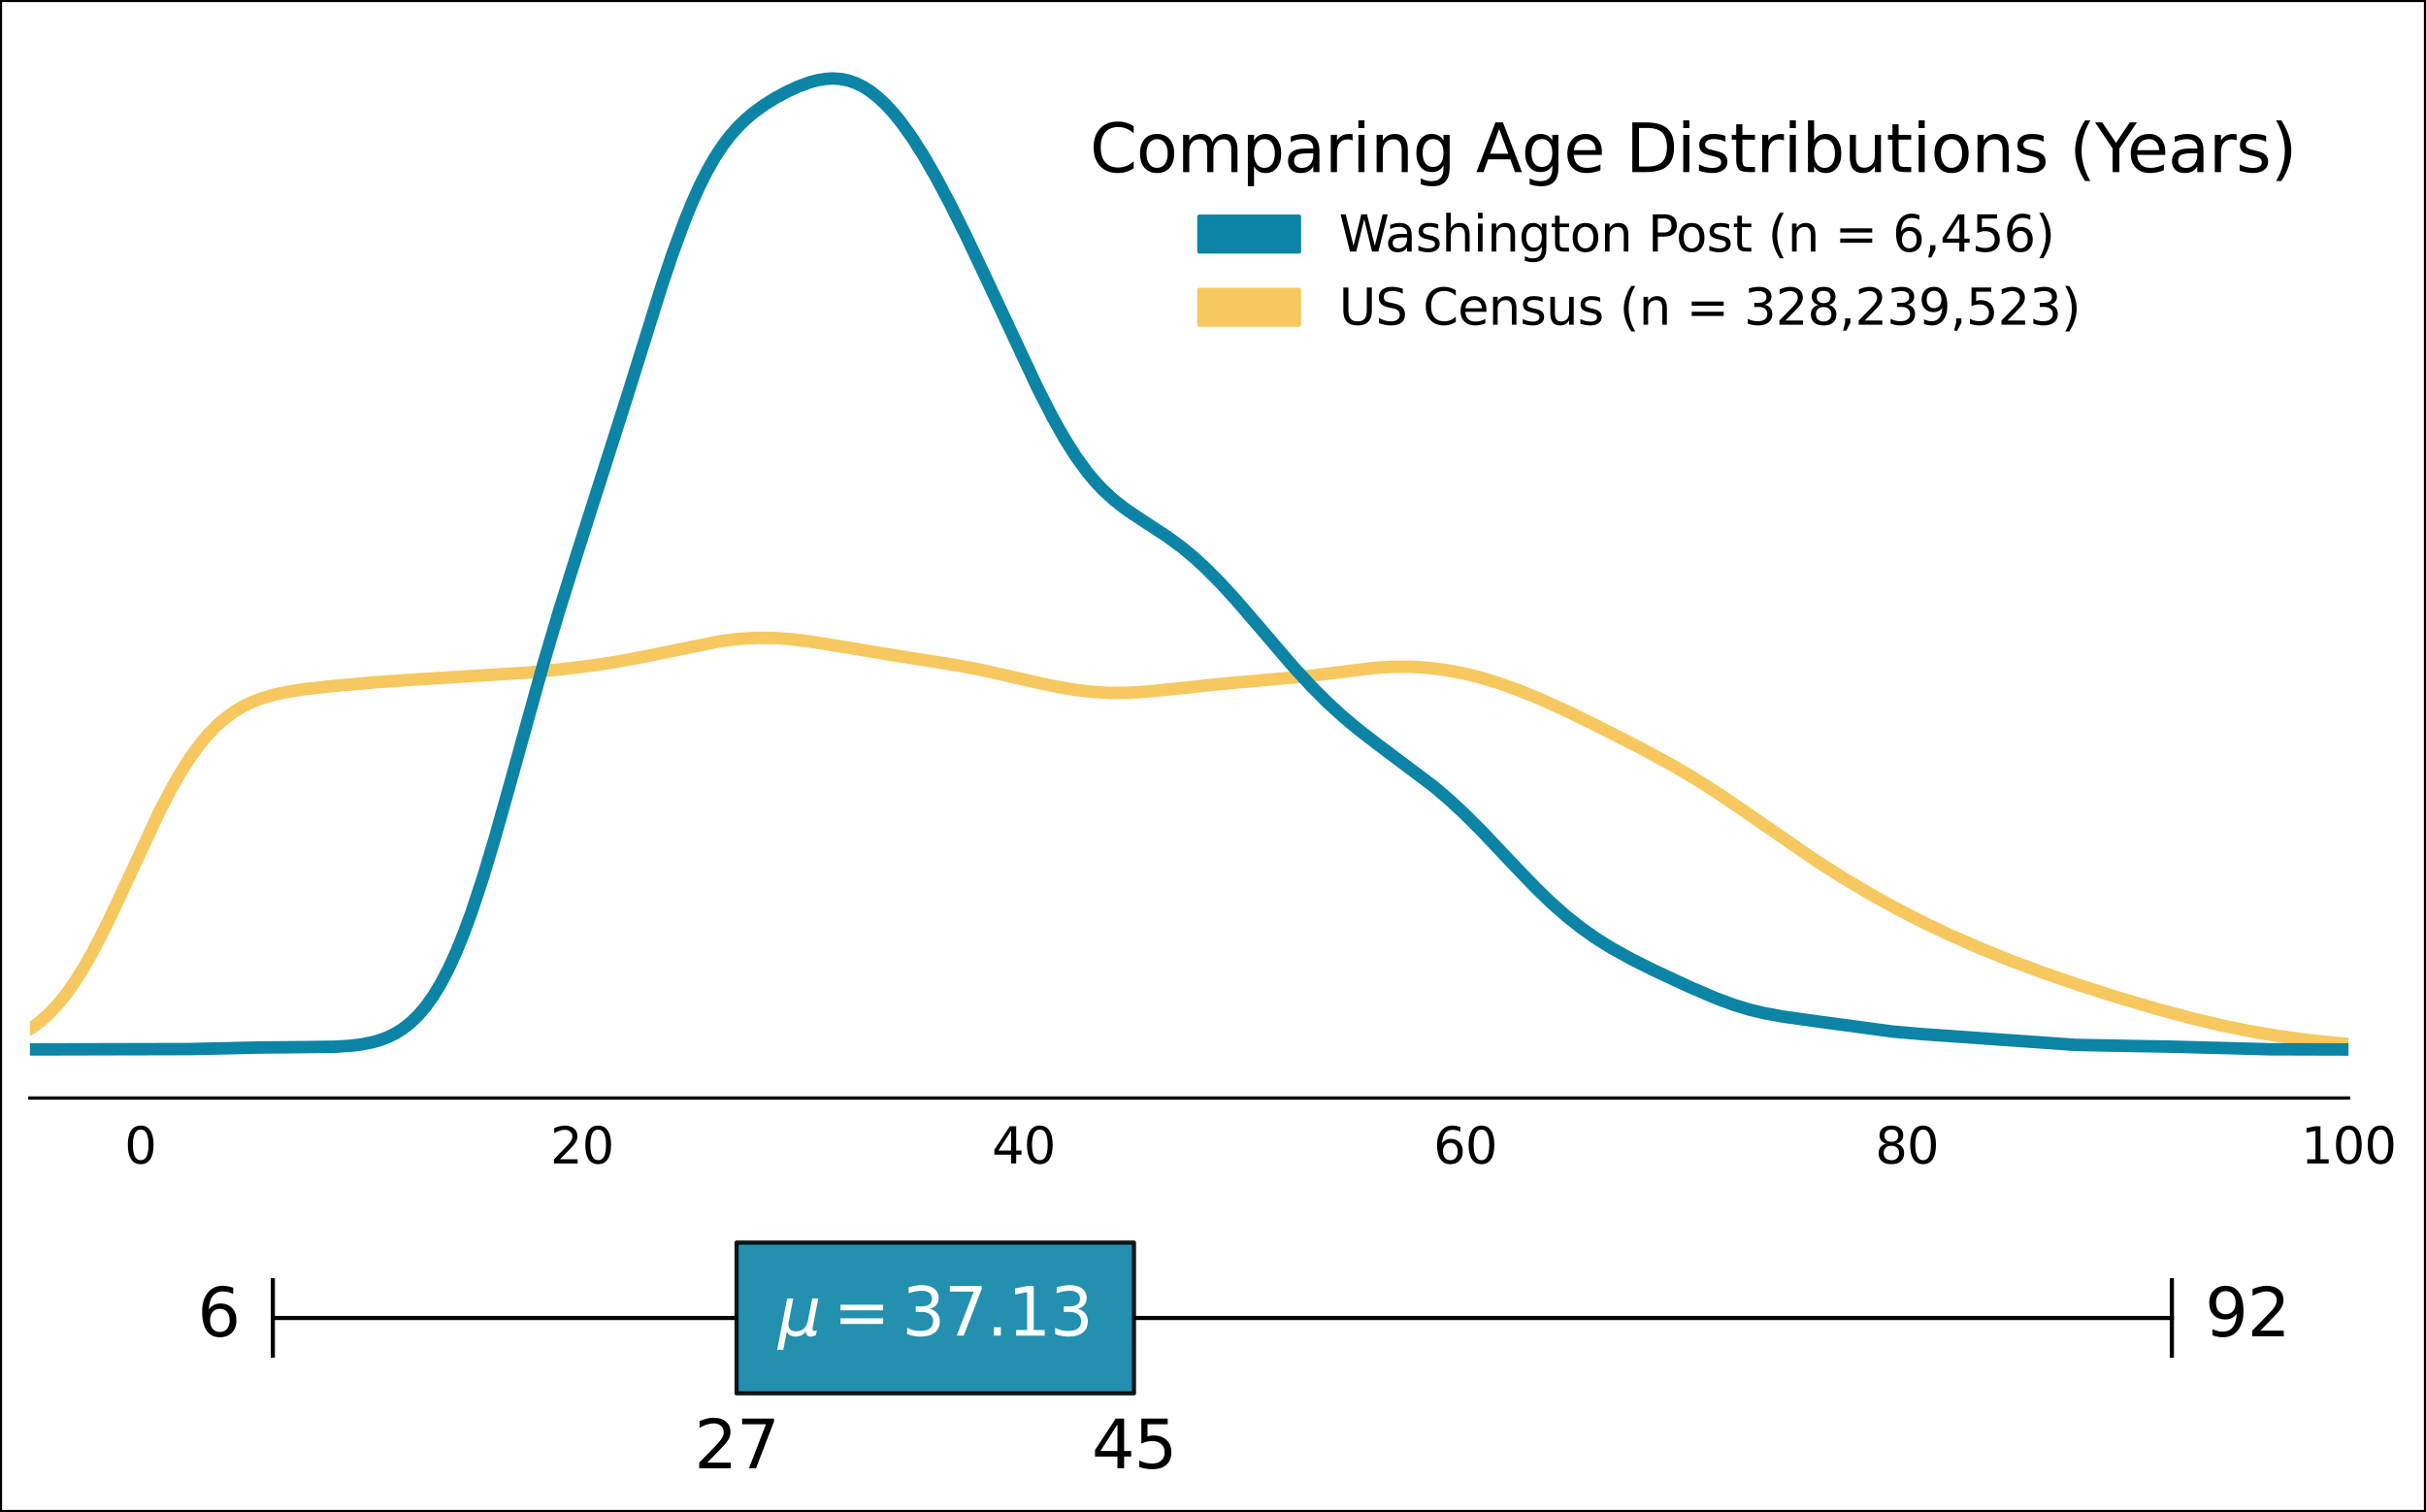 <?xml version="1.0" encoding="utf-8" standalone="no"?>
<!DOCTYPE svg PUBLIC "-//W3C//DTD SVG 1.1//EN"
  "http://www.w3.org/Graphics/SVG/1.1/DTD/svg11.dtd">
<svg height="363.854pt" version="1.1" viewBox="0 0 583.852 363.854" width="583.852pt" xmlns="http://www.w3.org/2000/svg" xmlns:xlink="http://www.w3.org/1999/xlink">
 <rect x="0" y="0" width="583.852" height="363.854" fill="#333333" stroke="none"/>
 <defs>
  <style type="text/css">*{stroke-linecap:butt;stroke-linejoin:round;}</style>
 </defs>
 <g id="figure_1">
  <g id="patch_1">
   <path d="M 0 363.854 
L 583.852 363.854 
L 583.852 -0 
L 0 -0 
z
" style="fill:#ffffff;stroke:#000000;stroke-linejoin:miter;"/>
  </g>
  <g id="axes_1">
   <g id="patch_2">
    <path d="M 7.2 264.24 
L 565.2 264.24 
L 565.2 7.2 
L 7.2 7.2 
z
" style="fill:#ffffff;"/>
   </g>
   <g id="matplotlib.axis_1">
    <g id="xtick_1">
     <g id="line2d_1"/>
    </g>
    <g id="xtick_2">
     <g id="line2d_2"/>
    </g>
    <g id="xtick_3">
     <g id="line2d_3"/>
    </g>
    <g id="xtick_4">
     <g id="line2d_4"/>
    </g>
    <g id="xtick_5">
     <g id="line2d_5"/>
    </g>
    <g id="xtick_6">
     <g id="line2d_6"/>
    </g>
   </g>
   <g id="line2d_7">
    <path clip-path="url(#p119141912e)" d="M -1 251.045 
L 1.056 250.476 
L 3.184 249.706 
L 5.312 248.716 
L 7.439 247.466 
L 9.567 245.919 
L 11.695 244.038 
L 13.823 241.796 
L 15.951 239.172 
L 18.079 236.16 
L 20.206 232.766 
L 22.334 229.014 
L 25.526 222.803 
L 28.718 216.074 
L 38.293 195.458 
L 41.485 189.347 
L 43.613 185.67 
L 45.741 182.351 
L 47.868 179.408 
L 49.996 176.842 
L 52.124 174.641 
L 54.252 172.785 
L 56.38 171.241 
L 58.508 169.974 
L 60.635 168.946 
L 62.763 168.119 
L 65.955 167.175 
L 69.147 166.491 
L 73.402 165.833 
L 79.786 165.121 
L 90.425 164.181 
L 101.064 163.45 
L 126.599 161.884 
L 135.11 161.063 
L 142.557 160.151 
L 148.941 159.167 
L 155.324 157.962 
L 173.411 154.28 
L 177.667 153.756 
L 181.922 153.5 
L 186.178 153.53 
L 190.434 153.828 
L 194.689 154.343 
L 201.073 155.359 
L 215.968 157.831 
L 230.863 160.19 
L 237.246 161.448 
L 245.758 163.384 
L 253.205 165.044 
L 258.525 165.985 
L 262.78 166.492 
L 267.036 166.738 
L 271.292 166.722 
L 275.547 166.48 
L 281.931 165.843 
L 293.634 164.605 
L 314.913 162.693 
L 330.871 160.709 
L 335.127 160.464 
L 339.383 160.453 
L 343.638 160.705 
L 347.894 161.231 
L 352.15 162.027 
L 356.405 163.081 
L 360.661 164.375 
L 364.917 165.885 
L 370.236 168.034 
L 376.62 170.913 
L 384.067 174.536 
L 394.707 179.967 
L 402.154 184.002 
L 407.474 187.115 
L 412.793 190.473 
L 419.177 194.791 
L 437.263 207.263 
L 443.647 211.313 
L 450.031 215.109 
L 456.414 218.649 
L 462.798 221.931 
L 469.181 224.968 
L 476.629 228.233 
L 484.076 231.237 
L 491.523 234.013 
L 500.035 236.949 
L 509.61 240.01 
L 519.185 242.835 
L 527.697 245.108 
L 535.144 246.859 
L 541.528 248.153 
L 547.911 249.241 
L 555.359 250.261 
L 562.806 251.045 
L 571.318 251.7 
L 579.829 252.136 
L 584.852 252.303 
L 584.852 252.303 
" style="fill:none;stroke:#f6c85f;stroke-linecap:square;stroke-width:3;"/>
   </g>
   <g id="line2d_8">
    <path clip-path="url(#p119141912e)" d="M -1 252.556 
L 45.756 252.453 
L 62.226 252.083 
L 73.206 251.985 
L 80.525 251.89 
L 84.185 251.672 
L 86.93 251.346 
L 89.675 250.802 
L 91.505 250.276 
L 93.335 249.58 
L 95.165 248.679 
L 96.995 247.532 
L 98.825 246.095 
L 100.655 244.323 
L 102.485 242.172 
L 104.315 239.6 
L 106.145 236.571 
L 107.975 233.059 
L 109.805 229.05 
L 111.634 224.543 
L 113.464 219.556 
L 116.209 211.253 
L 118.954 202.133 
L 122.614 189.137 
L 130.849 159.505 
L 134.509 147.164 
L 139.084 132.57 
L 150.978 95.271 
L 159.213 68.912 
L 161.958 60.773 
L 164.703 53.326 
L 166.533 48.833 
L 168.363 44.76 
L 170.193 41.12 
L 172.023 37.912 
L 173.853 35.117 
L 175.683 32.7 
L 177.512 30.618 
L 179.342 28.82 
L 181.172 27.257 
L 183.917 25.251 
L 186.662 23.543 
L 189.407 22.062 
L 192.152 20.801 
L 194.897 19.798 
L 196.727 19.31 
L 198.557 18.997 
L 200.387 18.884 
L 202.217 18.995 
L 204.047 19.351 
L 205.877 19.968 
L 207.707 20.857 
L 209.537 22.025 
L 211.366 23.471 
L 213.196 25.195 
L 215.026 27.188 
L 216.856 29.44 
L 219.601 33.273 
L 222.346 37.601 
L 225.091 42.356 
L 228.751 49.237 
L 232.411 56.588 
L 237.901 68.182 
L 249.795 93.579 
L 253.455 100.695 
L 256.2 105.548 
L 258.945 109.886 
L 261.69 113.657 
L 263.52 115.852 
L 265.35 117.805 
L 268.095 120.329 
L 270.84 122.466 
L 274.5 124.942 
L 280.904 129.121 
L 284.564 131.827 
L 287.309 134.106 
L 290.054 136.614 
L 293.714 140.293 
L 297.374 144.29 
L 302.864 150.66 
L 311.098 160.277 
L 315.673 165.251 
L 319.333 168.915 
L 322.993 172.274 
L 326.653 175.353 
L 331.228 178.897 
L 344.952 189.193 
L 348.612 192.303 
L 352.272 195.681 
L 356.847 200.253 
L 364.167 208.011 
L 369.657 213.716 
L 373.317 217.252 
L 376.976 220.483 
L 380.636 223.377 
L 384.296 225.942 
L 387.956 228.219 
L 392.531 230.751 
L 398.021 233.494 
L 406.256 237.334 
L 412.66 240.101 
L 417.235 241.805 
L 420.895 242.924 
L 424.555 243.809 
L 429.13 244.641 
L 437.365 245.797 
L 455.664 248.261 
L 462.984 248.883 
L 499.583 251.45 
L 508.732 251.627 
L 522.457 251.873 
L 546.246 252.507 
L 564.546 252.556 
L 584.852 252.556 
L 584.852 252.556 
" style="fill:none;stroke:#0b84a5;stroke-linecap:square;stroke-width:3;"/>
   </g>
   <g id="patch_3">
    <path d="M 7.2 264.24 
L 565.2 264.24 
" style="fill:none;stroke:#000000;stroke-linecap:square;stroke-linejoin:miter;stroke-width:0.8;"/>
   </g>
   <g id="text_1">
    <!-- Comparing Age Distributions (Years) -->
    <g transform="translate(262.286 41.408)scale(0.16 -0.16)">
     <defs>
      <path d="M 4122 4306 
L 4122 3641 
Q 3803 3938 3442 4084 
Q 3081 4231 2675 4231 
Q 1875 4231 1450 3742 
Q 1025 3253 1025 2328 
Q 1025 1406 1450 917 
Q 1875 428 2675 428 
Q 3081 428 3442 575 
Q 3803 722 4122 1019 
L 4122 359 
Q 3791 134 3420 21 
Q 3050 -91 2638 -91 
Q 1578 -91 968 557 
Q 359 1206 359 2328 
Q 359 3453 968 4101 
Q 1578 4750 2638 4750 
Q 3056 4750 3426 4639 
Q 3797 4528 4122 4306 
z
" id="DejaVuSans-43" transform="scale(0.016)"/>
      <path d="M 1959 3097 
Q 1497 3097 1228 2736 
Q 959 2375 959 1747 
Q 959 1119 1226 758 
Q 1494 397 1959 397 
Q 2419 397 2687 759 
Q 2956 1122 2956 1747 
Q 2956 2369 2687 2733 
Q 2419 3097 1959 3097 
z
M 1959 3584 
Q 2709 3584 3137 3096 
Q 3566 2609 3566 1747 
Q 3566 888 3137 398 
Q 2709 -91 1959 -91 
Q 1206 -91 779 398 
Q 353 888 353 1747 
Q 353 2609 779 3096 
Q 1206 3584 1959 3584 
z
" id="DejaVuSans-6f" transform="scale(0.016)"/>
      <path d="M 3328 2828 
Q 3544 3216 3844 3400 
Q 4144 3584 4550 3584 
Q 5097 3584 5394 3201 
Q 5691 2819 5691 2113 
L 5691 0 
L 5113 0 
L 5113 2094 
Q 5113 2597 4934 2840 
Q 4756 3084 4391 3084 
Q 3944 3084 3684 2787 
Q 3425 2491 3425 1978 
L 3425 0 
L 2847 0 
L 2847 2094 
Q 2847 2600 2669 2842 
Q 2491 3084 2119 3084 
Q 1678 3084 1418 2786 
Q 1159 2488 1159 1978 
L 1159 0 
L 581 0 
L 581 3500 
L 1159 3500 
L 1159 2956 
Q 1356 3278 1631 3431 
Q 1906 3584 2284 3584 
Q 2666 3584 2933 3390 
Q 3200 3197 3328 2828 
z
" id="DejaVuSans-6d" transform="scale(0.016)"/>
      <path d="M 1159 525 
L 1159 -1331 
L 581 -1331 
L 581 3500 
L 1159 3500 
L 1159 2969 
Q 1341 3281 1617 3432 
Q 1894 3584 2278 3584 
Q 2916 3584 3314 3078 
Q 3713 2572 3713 1747 
Q 3713 922 3314 415 
Q 2916 -91 2278 -91 
Q 1894 -91 1617 61 
Q 1341 213 1159 525 
z
M 3116 1747 
Q 3116 2381 2855 2742 
Q 2594 3103 2138 3103 
Q 1681 3103 1420 2742 
Q 1159 2381 1159 1747 
Q 1159 1113 1420 752 
Q 1681 391 2138 391 
Q 2594 391 2855 752 
Q 3116 1113 3116 1747 
z
" id="DejaVuSans-70" transform="scale(0.016)"/>
      <path d="M 2194 1759 
Q 1497 1759 1228 1600 
Q 959 1441 959 1056 
Q 959 750 1161 570 
Q 1363 391 1709 391 
Q 2188 391 2477 730 
Q 2766 1069 2766 1631 
L 2766 1759 
L 2194 1759 
z
M 3341 1997 
L 3341 0 
L 2766 0 
L 2766 531 
Q 2569 213 2275 61 
Q 1981 -91 1556 -91 
Q 1019 -91 701 211 
Q 384 513 384 1019 
Q 384 1609 779 1909 
Q 1175 2209 1959 2209 
L 2766 2209 
L 2766 2266 
Q 2766 2663 2505 2880 
Q 2244 3097 1772 3097 
Q 1472 3097 1187 3025 
Q 903 2953 641 2809 
L 641 3341 
Q 956 3463 1253 3523 
Q 1550 3584 1831 3584 
Q 2591 3584 2966 3190 
Q 3341 2797 3341 1997 
z
" id="DejaVuSans-61" transform="scale(0.016)"/>
      <path d="M 2631 2963 
Q 2534 3019 2420 3045 
Q 2306 3072 2169 3072 
Q 1681 3072 1420 2755 
Q 1159 2438 1159 1844 
L 1159 0 
L 581 0 
L 581 3500 
L 1159 3500 
L 1159 2956 
Q 1341 3275 1631 3429 
Q 1922 3584 2338 3584 
Q 2397 3584 2469 3576 
Q 2541 3569 2628 3553 
L 2631 2963 
z
" id="DejaVuSans-72" transform="scale(0.016)"/>
      <path d="M 603 3500 
L 1178 3500 
L 1178 0 
L 603 0 
L 603 3500 
z
M 603 4863 
L 1178 4863 
L 1178 4134 
L 603 4134 
L 603 4863 
z
" id="DejaVuSans-69" transform="scale(0.016)"/>
      <path d="M 3513 2113 
L 3513 0 
L 2938 0 
L 2938 2094 
Q 2938 2591 2744 2837 
Q 2550 3084 2163 3084 
Q 1697 3084 1428 2787 
Q 1159 2491 1159 1978 
L 1159 0 
L 581 0 
L 581 3500 
L 1159 3500 
L 1159 2956 
Q 1366 3272 1645 3428 
Q 1925 3584 2291 3584 
Q 2894 3584 3203 3211 
Q 3513 2838 3513 2113 
z
" id="DejaVuSans-6e" transform="scale(0.016)"/>
      <path d="M 2906 1791 
Q 2906 2416 2648 2759 
Q 2391 3103 1925 3103 
Q 1463 3103 1205 2759 
Q 947 2416 947 1791 
Q 947 1169 1205 825 
Q 1463 481 1925 481 
Q 2391 481 2648 825 
Q 2906 1169 2906 1791 
z
M 3481 434 
Q 3481 -459 3084 -895 
Q 2688 -1331 1869 -1331 
Q 1566 -1331 1297 -1286 
Q 1028 -1241 775 -1147 
L 775 -588 
Q 1028 -725 1275 -790 
Q 1522 -856 1778 -856 
Q 2344 -856 2625 -561 
Q 2906 -266 2906 331 
L 2906 616 
Q 2728 306 2450 153 
Q 2172 0 1784 0 
Q 1141 0 747 490 
Q 353 981 353 1791 
Q 353 2603 747 3093 
Q 1141 3584 1784 3584 
Q 2172 3584 2450 3431 
Q 2728 3278 2906 2969 
L 2906 3500 
L 3481 3500 
L 3481 434 
z
" id="DejaVuSans-67" transform="scale(0.016)"/>
      <path id="DejaVuSans-20" transform="scale(0.016)"/>
      <path d="M 2188 4044 
L 1331 1722 
L 3047 1722 
L 2188 4044 
z
M 1831 4666 
L 2547 4666 
L 4325 0 
L 3669 0 
L 3244 1197 
L 1141 1197 
L 716 0 
L 50 0 
L 1831 4666 
z
" id="DejaVuSans-41" transform="scale(0.016)"/>
      <path d="M 3597 1894 
L 3597 1613 
L 953 1613 
Q 991 1019 1311 708 
Q 1631 397 2203 397 
Q 2534 397 2845 478 
Q 3156 559 3463 722 
L 3463 178 
Q 3153 47 2828 -22 
Q 2503 -91 2169 -91 
Q 1331 -91 842 396 
Q 353 884 353 1716 
Q 353 2575 817 3079 
Q 1281 3584 2069 3584 
Q 2775 3584 3186 3129 
Q 3597 2675 3597 1894 
z
M 3022 2063 
Q 3016 2534 2758 2815 
Q 2500 3097 2075 3097 
Q 1594 3097 1305 2825 
Q 1016 2553 972 2059 
L 3022 2063 
z
" id="DejaVuSans-65" transform="scale(0.016)"/>
      <path d="M 1259 4147 
L 1259 519 
L 2022 519 
Q 2988 519 3436 956 
Q 3884 1394 3884 2338 
Q 3884 3275 3436 3711 
Q 2988 4147 2022 4147 
L 1259 4147 
z
M 628 4666 
L 1925 4666 
Q 3281 4666 3915 4102 
Q 4550 3538 4550 2338 
Q 4550 1131 3912 565 
Q 3275 0 1925 0 
L 628 0 
L 628 4666 
z
" id="DejaVuSans-44" transform="scale(0.016)"/>
      <path d="M 2834 3397 
L 2834 2853 
Q 2591 2978 2328 3040 
Q 2066 3103 1784 3103 
Q 1356 3103 1142 2972 
Q 928 2841 928 2578 
Q 928 2378 1081 2264 
Q 1234 2150 1697 2047 
L 1894 2003 
Q 2506 1872 2764 1633 
Q 3022 1394 3022 966 
Q 3022 478 2636 193 
Q 2250 -91 1575 -91 
Q 1294 -91 989 -36 
Q 684 19 347 128 
L 347 722 
Q 666 556 975 473 
Q 1284 391 1588 391 
Q 1994 391 2212 530 
Q 2431 669 2431 922 
Q 2431 1156 2273 1281 
Q 2116 1406 1581 1522 
L 1381 1569 
Q 847 1681 609 1914 
Q 372 2147 372 2553 
Q 372 3047 722 3315 
Q 1072 3584 1716 3584 
Q 2034 3584 2315 3537 
Q 2597 3491 2834 3397 
z
" id="DejaVuSans-73" transform="scale(0.016)"/>
      <path d="M 1172 4494 
L 1172 3500 
L 2356 3500 
L 2356 3053 
L 1172 3053 
L 1172 1153 
Q 1172 725 1289 603 
Q 1406 481 1766 481 
L 2356 481 
L 2356 0 
L 1766 0 
Q 1100 0 847 248 
Q 594 497 594 1153 
L 594 3053 
L 172 3053 
L 172 3500 
L 594 3500 
L 594 4494 
L 1172 4494 
z
" id="DejaVuSans-74" transform="scale(0.016)"/>
      <path d="M 3116 1747 
Q 3116 2381 2855 2742 
Q 2594 3103 2138 3103 
Q 1681 3103 1420 2742 
Q 1159 2381 1159 1747 
Q 1159 1113 1420 752 
Q 1681 391 2138 391 
Q 2594 391 2855 752 
Q 3116 1113 3116 1747 
z
M 1159 2969 
Q 1341 3281 1617 3432 
Q 1894 3584 2278 3584 
Q 2916 3584 3314 3078 
Q 3713 2572 3713 1747 
Q 3713 922 3314 415 
Q 2916 -91 2278 -91 
Q 1894 -91 1617 61 
Q 1341 213 1159 525 
L 1159 0 
L 581 0 
L 581 4863 
L 1159 4863 
L 1159 2969 
z
" id="DejaVuSans-62" transform="scale(0.016)"/>
      <path d="M 544 1381 
L 544 3500 
L 1119 3500 
L 1119 1403 
Q 1119 906 1312 657 
Q 1506 409 1894 409 
Q 2359 409 2629 706 
Q 2900 1003 2900 1516 
L 2900 3500 
L 3475 3500 
L 3475 0 
L 2900 0 
L 2900 538 
Q 2691 219 2414 64 
Q 2138 -91 1772 -91 
Q 1169 -91 856 284 
Q 544 659 544 1381 
z
M 1991 3584 
L 1991 3584 
z
" id="DejaVuSans-75" transform="scale(0.016)"/>
      <path d="M 1984 4856 
Q 1566 4138 1362 3434 
Q 1159 2731 1159 2009 
Q 1159 1288 1364 580 
Q 1569 -128 1984 -844 
L 1484 -844 
Q 1016 -109 783 600 
Q 550 1309 550 2009 
Q 550 2706 781 3412 
Q 1013 4119 1484 4856 
L 1984 4856 
z
" id="DejaVuSans-28" transform="scale(0.016)"/>
      <path d="M -13 4666 
L 666 4666 
L 1959 2747 
L 3244 4666 
L 3922 4666 
L 2272 2222 
L 2272 0 
L 1638 0 
L 1638 2222 
L -13 4666 
z
" id="DejaVuSans-59" transform="scale(0.016)"/>
      <path d="M 513 4856 
L 1013 4856 
Q 1481 4119 1714 3412 
Q 1947 2706 1947 2009 
Q 1947 1309 1714 600 
Q 1481 -109 1013 -844 
L 513 -844 
Q 928 -128 1133 580 
Q 1338 1288 1338 2009 
Q 1338 2731 1133 3434 
Q 928 4138 513 4856 
z
" id="DejaVuSans-29" transform="scale(0.016)"/>
     </defs>
     <use xlink:href="#DejaVuSans-43"/>
     <use x="69.824" xlink:href="#DejaVuSans-6f"/>
     <use x="131.006" xlink:href="#DejaVuSans-6d"/>
     <use x="228.418" xlink:href="#DejaVuSans-70"/>
     <use x="291.895" xlink:href="#DejaVuSans-61"/>
     <use x="353.174" xlink:href="#DejaVuSans-72"/>
     <use x="394.287" xlink:href="#DejaVuSans-69"/>
     <use x="422.07" xlink:href="#DejaVuSans-6e"/>
     <use x="485.449" xlink:href="#DejaVuSans-67"/>
     <use x="548.926" xlink:href="#DejaVuSans-20"/>
     <use x="580.713" xlink:href="#DejaVuSans-41"/>
     <use x="649.121" xlink:href="#DejaVuSans-67"/>
     <use x="712.598" xlink:href="#DejaVuSans-65"/>
     <use x="774.121" xlink:href="#DejaVuSans-20"/>
     <use x="805.908" xlink:href="#DejaVuSans-44"/>
     <use x="882.91" xlink:href="#DejaVuSans-69"/>
     <use x="910.693" xlink:href="#DejaVuSans-73"/>
     <use x="962.793" xlink:href="#DejaVuSans-74"/>
     <use x="1002.002" xlink:href="#DejaVuSans-72"/>
     <use x="1043.115" xlink:href="#DejaVuSans-69"/>
     <use x="1070.898" xlink:href="#DejaVuSans-62"/>
     <use x="1134.375" xlink:href="#DejaVuSans-75"/>
     <use x="1197.754" xlink:href="#DejaVuSans-74"/>
     <use x="1236.963" xlink:href="#DejaVuSans-69"/>
     <use x="1264.746" xlink:href="#DejaVuSans-6f"/>
     <use x="1325.928" xlink:href="#DejaVuSans-6e"/>
     <use x="1389.307" xlink:href="#DejaVuSans-73"/>
     <use x="1441.406" xlink:href="#DejaVuSans-20"/>
     <use x="1473.193" xlink:href="#DejaVuSans-28"/>
     <use x="1512.207" xlink:href="#DejaVuSans-59"/>
     <use x="1560.041" xlink:href="#DejaVuSans-65"/>
     <use x="1621.564" xlink:href="#DejaVuSans-61"/>
     <use x="1682.844" xlink:href="#DejaVuSans-72"/>
     <use x="1723.957" xlink:href="#DejaVuSans-73"/>
     <use x="1776.057" xlink:href="#DejaVuSans-29"/>
    </g>
   </g>
   <g id="legend_1">
    <g id="patch_4">
     <path d="M 288.63 60.533 
L 312.63 60.533 
L 312.63 52.133 
L 288.63 52.133 
z
" style="fill:#0b84a5;stroke:#0b84a5;stroke-linejoin:miter;"/>
    </g>
    <g id="text_2">
     <!-- Washington Post (n = 6,456) -->
     <g transform="translate(322.23 60.533)scale(0.12 -0.12)">
      <defs>
       <path d="M 213 4666 
L 850 4666 
L 1831 722 
L 2809 4666 
L 3519 4666 
L 4500 722 
L 5478 4666 
L 6119 4666 
L 4947 0 
L 4153 0 
L 3169 4050 
L 2175 0 
L 1381 0 
L 213 4666 
z
" id="DejaVuSans-57" transform="scale(0.016)"/>
       <path d="M 3513 2113 
L 3513 0 
L 2938 0 
L 2938 2094 
Q 2938 2591 2744 2837 
Q 2550 3084 2163 3084 
Q 1697 3084 1428 2787 
Q 1159 2491 1159 1978 
L 1159 0 
L 581 0 
L 581 4863 
L 1159 4863 
L 1159 2956 
Q 1366 3272 1645 3428 
Q 1925 3584 2291 3584 
Q 2894 3584 3203 3211 
Q 3513 2838 3513 2113 
z
" id="DejaVuSans-68" transform="scale(0.016)"/>
       <path d="M 1259 4147 
L 1259 2394 
L 2053 2394 
Q 2494 2394 2734 2622 
Q 2975 2850 2975 3272 
Q 2975 3691 2734 3919 
Q 2494 4147 2053 4147 
L 1259 4147 
z
M 628 4666 
L 2053 4666 
Q 2838 4666 3239 4311 
Q 3641 3956 3641 3272 
Q 3641 2581 3239 2228 
Q 2838 1875 2053 1875 
L 1259 1875 
L 1259 0 
L 628 0 
L 628 4666 
z
" id="DejaVuSans-50" transform="scale(0.016)"/>
       <path d="M 678 2906 
L 4684 2906 
L 4684 2381 
L 678 2381 
L 678 2906 
z
M 678 1631 
L 4684 1631 
L 4684 1100 
L 678 1100 
L 678 1631 
z
" id="DejaVuSans-3d" transform="scale(0.016)"/>
       <path d="M 2113 2584 
Q 1688 2584 1439 2293 
Q 1191 2003 1191 1497 
Q 1191 994 1439 701 
Q 1688 409 2113 409 
Q 2538 409 2786 701 
Q 3034 994 3034 1497 
Q 3034 2003 2786 2293 
Q 2538 2584 2113 2584 
z
M 3366 4563 
L 3366 3988 
Q 3128 4100 2886 4159 
Q 2644 4219 2406 4219 
Q 1781 4219 1451 3797 
Q 1122 3375 1075 2522 
Q 1259 2794 1537 2939 
Q 1816 3084 2150 3084 
Q 2853 3084 3261 2657 
Q 3669 2231 3669 1497 
Q 3669 778 3244 343 
Q 2819 -91 2113 -91 
Q 1303 -91 875 529 
Q 447 1150 447 2328 
Q 447 3434 972 4092 
Q 1497 4750 2381 4750 
Q 2619 4750 2861 4703 
Q 3103 4656 3366 4563 
z
" id="DejaVuSans-36" transform="scale(0.016)"/>
       <path d="M 750 794 
L 1409 794 
L 1409 256 
L 897 -744 
L 494 -744 
L 750 256 
L 750 794 
z
" id="DejaVuSans-2c" transform="scale(0.016)"/>
       <path d="M 2419 4116 
L 825 1625 
L 2419 1625 
L 2419 4116 
z
M 2253 4666 
L 3047 4666 
L 3047 1625 
L 3713 1625 
L 3713 1100 
L 3047 1100 
L 3047 0 
L 2419 0 
L 2419 1100 
L 313 1100 
L 313 1709 
L 2253 4666 
z
" id="DejaVuSans-34" transform="scale(0.016)"/>
       <path d="M 691 4666 
L 3169 4666 
L 3169 4134 
L 1269 4134 
L 1269 2991 
Q 1406 3038 1543 3061 
Q 1681 3084 1819 3084 
Q 2600 3084 3056 2656 
Q 3513 2228 3513 1497 
Q 3513 744 3044 326 
Q 2575 -91 1722 -91 
Q 1428 -91 1123 -41 
Q 819 9 494 109 
L 494 744 
Q 775 591 1075 516 
Q 1375 441 1709 441 
Q 2250 441 2565 725 
Q 2881 1009 2881 1497 
Q 2881 1984 2565 2268 
Q 2250 2553 1709 2553 
Q 1456 2553 1204 2497 
Q 953 2441 691 2322 
L 691 4666 
z
" id="DejaVuSans-35" transform="scale(0.016)"/>
      </defs>
      <use xlink:href="#DejaVuSans-57"/>
      <use x="92.502" xlink:href="#DejaVuSans-61"/>
      <use x="153.781" xlink:href="#DejaVuSans-73"/>
      <use x="205.881" xlink:href="#DejaVuSans-68"/>
      <use x="269.26" xlink:href="#DejaVuSans-69"/>
      <use x="297.043" xlink:href="#DejaVuSans-6e"/>
      <use x="360.422" xlink:href="#DejaVuSans-67"/>
      <use x="423.898" xlink:href="#DejaVuSans-74"/>
      <use x="463.107" xlink:href="#DejaVuSans-6f"/>
      <use x="524.289" xlink:href="#DejaVuSans-6e"/>
      <use x="587.668" xlink:href="#DejaVuSans-20"/>
      <use x="619.455" xlink:href="#DejaVuSans-50"/>
      <use x="676.133" xlink:href="#DejaVuSans-6f"/>
      <use x="737.314" xlink:href="#DejaVuSans-73"/>
      <use x="789.414" xlink:href="#DejaVuSans-74"/>
      <use x="828.623" xlink:href="#DejaVuSans-20"/>
      <use x="860.41" xlink:href="#DejaVuSans-28"/>
      <use x="899.424" xlink:href="#DejaVuSans-6e"/>
      <use x="962.803" xlink:href="#DejaVuSans-20"/>
      <use x="994.59" xlink:href="#DejaVuSans-3d"/>
      <use x="1078.379" xlink:href="#DejaVuSans-20"/>
      <use x="1110.166" xlink:href="#DejaVuSans-36"/>
      <use x="1173.789" xlink:href="#DejaVuSans-2c"/>
      <use x="1205.576" xlink:href="#DejaVuSans-34"/>
      <use x="1269.199" xlink:href="#DejaVuSans-35"/>
      <use x="1332.822" xlink:href="#DejaVuSans-36"/>
      <use x="1396.445" xlink:href="#DejaVuSans-29"/>
     </g>
    </g>
    <g id="patch_5">
     <path d="M 288.63 78.147 
L 312.63 78.147 
L 312.63 69.747 
L 288.63 69.747 
z
" style="fill:#f6c85f;stroke:#f6c85f;stroke-linejoin:miter;"/>
    </g>
    <g id="text_3">
     <!-- US Census (n = 328,239,523) -->
     <g transform="translate(322.23 78.147)scale(0.12 -0.12)">
      <defs>
       <path d="M 556 4666 
L 1191 4666 
L 1191 1831 
Q 1191 1081 1462 751 
Q 1734 422 2344 422 
Q 2950 422 3222 751 
Q 3494 1081 3494 1831 
L 3494 4666 
L 4128 4666 
L 4128 1753 
Q 4128 841 3676 375 
Q 3225 -91 2344 -91 
Q 1459 -91 1007 375 
Q 556 841 556 1753 
L 556 4666 
z
" id="DejaVuSans-55" transform="scale(0.016)"/>
       <path d="M 3425 4513 
L 3425 3897 
Q 3066 4069 2747 4153 
Q 2428 4238 2131 4238 
Q 1616 4238 1336 4038 
Q 1056 3838 1056 3469 
Q 1056 3159 1242 3001 
Q 1428 2844 1947 2747 
L 2328 2669 
Q 3034 2534 3370 2195 
Q 3706 1856 3706 1288 
Q 3706 609 3251 259 
Q 2797 -91 1919 -91 
Q 1588 -91 1214 -16 
Q 841 59 441 206 
L 441 856 
Q 825 641 1194 531 
Q 1563 422 1919 422 
Q 2459 422 2753 634 
Q 3047 847 3047 1241 
Q 3047 1584 2836 1778 
Q 2625 1972 2144 2069 
L 1759 2144 
Q 1053 2284 737 2584 
Q 422 2884 422 3419 
Q 422 4038 858 4394 
Q 1294 4750 2059 4750 
Q 2388 4750 2728 4690 
Q 3069 4631 3425 4513 
z
" id="DejaVuSans-53" transform="scale(0.016)"/>
       <path d="M 2597 2516 
Q 3050 2419 3304 2112 
Q 3559 1806 3559 1356 
Q 3559 666 3084 287 
Q 2609 -91 1734 -91 
Q 1441 -91 1130 -33 
Q 819 25 488 141 
L 488 750 
Q 750 597 1062 519 
Q 1375 441 1716 441 
Q 2309 441 2620 675 
Q 2931 909 2931 1356 
Q 2931 1769 2642 2001 
Q 2353 2234 1838 2234 
L 1294 2234 
L 1294 2753 
L 1863 2753 
Q 2328 2753 2575 2939 
Q 2822 3125 2822 3475 
Q 2822 3834 2567 4026 
Q 2313 4219 1838 4219 
Q 1578 4219 1281 4162 
Q 984 4106 628 3988 
L 628 4550 
Q 988 4650 1302 4700 
Q 1616 4750 1894 4750 
Q 2613 4750 3031 4423 
Q 3450 4097 3450 3541 
Q 3450 3153 3228 2886 
Q 3006 2619 2597 2516 
z
" id="DejaVuSans-33" transform="scale(0.016)"/>
       <path d="M 1228 531 
L 3431 531 
L 3431 0 
L 469 0 
L 469 531 
Q 828 903 1448 1529 
Q 2069 2156 2228 2338 
Q 2531 2678 2651 2914 
Q 2772 3150 2772 3378 
Q 2772 3750 2511 3984 
Q 2250 4219 1831 4219 
Q 1534 4219 1204 4116 
Q 875 4013 500 3803 
L 500 4441 
Q 881 4594 1212 4672 
Q 1544 4750 1819 4750 
Q 2544 4750 2975 4387 
Q 3406 4025 3406 3419 
Q 3406 3131 3298 2873 
Q 3191 2616 2906 2266 
Q 2828 2175 2409 1742 
Q 1991 1309 1228 531 
z
" id="DejaVuSans-32" transform="scale(0.016)"/>
       <path d="M 2034 2216 
Q 1584 2216 1326 1975 
Q 1069 1734 1069 1313 
Q 1069 891 1326 650 
Q 1584 409 2034 409 
Q 2484 409 2743 651 
Q 3003 894 3003 1313 
Q 3003 1734 2745 1975 
Q 2488 2216 2034 2216 
z
M 1403 2484 
Q 997 2584 770 2862 
Q 544 3141 544 3541 
Q 544 4100 942 4425 
Q 1341 4750 2034 4750 
Q 2731 4750 3128 4425 
Q 3525 4100 3525 3541 
Q 3525 3141 3298 2862 
Q 3072 2584 2669 2484 
Q 3125 2378 3379 2068 
Q 3634 1759 3634 1313 
Q 3634 634 3220 271 
Q 2806 -91 2034 -91 
Q 1263 -91 848 271 
Q 434 634 434 1313 
Q 434 1759 690 2068 
Q 947 2378 1403 2484 
z
M 1172 3481 
Q 1172 3119 1398 2916 
Q 1625 2713 2034 2713 
Q 2441 2713 2670 2916 
Q 2900 3119 2900 3481 
Q 2900 3844 2670 4047 
Q 2441 4250 2034 4250 
Q 1625 4250 1398 4047 
Q 1172 3844 1172 3481 
z
" id="DejaVuSans-38" transform="scale(0.016)"/>
       <path d="M 703 97 
L 703 672 
Q 941 559 1184 500 
Q 1428 441 1663 441 
Q 2288 441 2617 861 
Q 2947 1281 2994 2138 
Q 2813 1869 2534 1725 
Q 2256 1581 1919 1581 
Q 1219 1581 811 2004 
Q 403 2428 403 3163 
Q 403 3881 828 4315 
Q 1253 4750 1959 4750 
Q 2769 4750 3195 4129 
Q 3622 3509 3622 2328 
Q 3622 1225 3098 567 
Q 2575 -91 1691 -91 
Q 1453 -91 1209 -44 
Q 966 3 703 97 
z
M 1959 2075 
Q 2384 2075 2632 2365 
Q 2881 2656 2881 3163 
Q 2881 3666 2632 3958 
Q 2384 4250 1959 4250 
Q 1534 4250 1286 3958 
Q 1038 3666 1038 3163 
Q 1038 2656 1286 2365 
Q 1534 2075 1959 2075 
z
" id="DejaVuSans-39" transform="scale(0.016)"/>
      </defs>
      <use xlink:href="#DejaVuSans-55"/>
      <use x="73.193" xlink:href="#DejaVuSans-53"/>
      <use x="136.67" xlink:href="#DejaVuSans-20"/>
      <use x="168.457" xlink:href="#DejaVuSans-43"/>
      <use x="238.281" xlink:href="#DejaVuSans-65"/>
      <use x="299.805" xlink:href="#DejaVuSans-6e"/>
      <use x="363.184" xlink:href="#DejaVuSans-73"/>
      <use x="415.283" xlink:href="#DejaVuSans-75"/>
      <use x="478.662" xlink:href="#DejaVuSans-73"/>
      <use x="530.762" xlink:href="#DejaVuSans-20"/>
      <use x="562.549" xlink:href="#DejaVuSans-28"/>
      <use x="601.562" xlink:href="#DejaVuSans-6e"/>
      <use x="664.941" xlink:href="#DejaVuSans-20"/>
      <use x="696.729" xlink:href="#DejaVuSans-3d"/>
      <use x="780.518" xlink:href="#DejaVuSans-20"/>
      <use x="812.305" xlink:href="#DejaVuSans-33"/>
      <use x="875.928" xlink:href="#DejaVuSans-32"/>
      <use x="939.551" xlink:href="#DejaVuSans-38"/>
      <use x="1003.174" xlink:href="#DejaVuSans-2c"/>
      <use x="1034.961" xlink:href="#DejaVuSans-32"/>
      <use x="1098.584" xlink:href="#DejaVuSans-33"/>
      <use x="1162.207" xlink:href="#DejaVuSans-39"/>
      <use x="1225.83" xlink:href="#DejaVuSans-2c"/>
      <use x="1257.617" xlink:href="#DejaVuSans-35"/>
      <use x="1321.24" xlink:href="#DejaVuSans-32"/>
      <use x="1384.863" xlink:href="#DejaVuSans-33"/>
      <use x="1448.486" xlink:href="#DejaVuSans-29"/>
     </g>
    </g>
   </g>
  </g>
  <g id="axes_2">
   <g id="patch_6">
    <path d="M 7.2 339.84 
L 565.2 339.84 
L 565.2 294.48 
L 7.2 294.48 
z
" style="fill:#ffffff;"/>
   </g>
   <g id="matplotlib.axis_2">
    <g id="xtick_7">
     <g id="line2d_9"/>
     <g id="text_4">
      <!-- 0 -->
      <g transform="translate(29.954 279.984)scale(0.12 -0.12)">
       <defs>
        <path d="M 2034 4250 
Q 1547 4250 1301 3770 
Q 1056 3291 1056 2328 
Q 1056 1369 1301 889 
Q 1547 409 2034 409 
Q 2525 409 2770 889 
Q 3016 1369 3016 2328 
Q 3016 3291 2770 3770 
Q 2525 4250 2034 4250 
z
M 2034 4750 
Q 2819 4750 3233 4129 
Q 3647 3509 3647 2328 
Q 3647 1150 3233 529 
Q 2819 -91 2034 -91 
Q 1250 -91 836 529 
Q 422 1150 422 2328 
Q 422 3509 836 4129 
Q 1250 4750 2034 4750 
z
" id="DejaVuSans-30" transform="scale(0.016)"/>
       </defs>
       <use xlink:href="#DejaVuSans-30"/>
      </g>
     </g>
    </g>
    <g id="xtick_8">
     <g id="line2d_10"/>
     <g id="text_5">
      <!-- 20 -->
      <g transform="translate(132.422 279.984)scale(0.12 -0.12)">
       <use xlink:href="#DejaVuSans-32"/>
       <use x="63.623" xlink:href="#DejaVuSans-30"/>
      </g>
     </g>
    </g>
    <g id="xtick_9">
     <g id="line2d_11"/>
     <g id="text_6">
      <!-- 40 -->
      <g transform="translate(238.708 279.984)scale(0.12 -0.12)">
       <use xlink:href="#DejaVuSans-34"/>
       <use x="63.623" xlink:href="#DejaVuSans-30"/>
      </g>
     </g>
    </g>
    <g id="xtick_10">
     <g id="line2d_12"/>
     <g id="text_7">
      <!-- 60 -->
      <g transform="translate(344.994 279.984)scale(0.12 -0.12)">
       <use xlink:href="#DejaVuSans-36"/>
       <use x="63.623" xlink:href="#DejaVuSans-30"/>
      </g>
     </g>
    </g>
    <g id="xtick_11">
     <g id="line2d_13"/>
     <g id="text_8">
      <!-- 80 -->
      <g transform="translate(451.279 279.984)scale(0.12 -0.12)">
       <use xlink:href="#DejaVuSans-38"/>
       <use x="63.623" xlink:href="#DejaVuSans-30"/>
      </g>
     </g>
    </g>
    <g id="xtick_12">
     <g id="line2d_14"/>
     <g id="text_9">
      <!-- 100 -->
      <g transform="translate(553.747 279.984)scale(0.12 -0.12)">
       <defs>
        <path d="M 794 531 
L 1825 531 
L 1825 4091 
L 703 3866 
L 703 4441 
L 1819 4666 
L 2450 4666 
L 2450 531 
L 3481 531 
L 3481 0 
L 794 0 
L 794 531 
z
" id="DejaVuSans-31" transform="scale(0.016)"/>
       </defs>
       <use xlink:href="#DejaVuSans-31"/>
       <use x="63.623" xlink:href="#DejaVuSans-30"/>
       <use x="127.246" xlink:href="#DejaVuSans-30"/>
      </g>
     </g>
    </g>
   </g>
   <g id="line2d_15">
    <path clip-path="url(#p7d0809cf55)" d="M 177.257 317.16 
L 65.657 317.16 
" style="fill:none;stroke:#000000;stroke-linecap:square;"/>
   </g>
   <g id="line2d_16">
    <path clip-path="url(#p7d0809cf55)" d="M 272.914 317.16 
L 522.686 317.16 
" style="fill:none;stroke:#000000;stroke-linecap:square;"/>
   </g>
   <g id="line2d_17">
    <path clip-path="url(#p7d0809cf55)" d="M 65.657 326.232 
L 65.657 308.088 
" style="fill:none;stroke:#000000;stroke-linecap:square;"/>
   </g>
   <g id="line2d_18">
    <path clip-path="url(#p7d0809cf55)" d="M 522.686 326.232 
L 522.686 308.088 
" style="fill:none;stroke:#000000;stroke-linecap:square;"/>
   </g>
   <g id="line2d_19"/>
   <g id="patch_7">
    <path clip-path="url(#p7d0809cf55)" d="M 177.257 335.304 
L 177.257 299.016 
L 272.914 299.016 
L 272.914 335.304 
L 177.257 335.304 
z
" style="fill:#0b84a5;opacity:0.9;stroke:#000000;stroke-linejoin:miter;"/>
   </g>
   <g id="line2d_20">
    <path clip-path="url(#p7d0809cf55)" d="M 219.771 335.304 
L 219.771 299.016 
" style="fill:none;stroke:#ff7f0e;stroke-linecap:square;stroke-opacity:0;"/>
   </g>
   <g id="text_10">
    <!-- 92 -->
    <g transform="translate(530.657 321.575)scale(0.16 -0.16)">
     <use xlink:href="#DejaVuSans-39"/>
     <use x="63.623" xlink:href="#DejaVuSans-32"/>
    </g>
   </g>
   <g id="text_11">
    <!-- 6 -->
    <g transform="translate(47.506 321.575)scale(0.16 -0.16)">
     <use xlink:href="#DejaVuSans-36"/>
    </g>
   </g>
   <g id="text_12">
    <!-- 27 -->
    <g transform="translate(167.077 353.327)scale(0.16 -0.16)">
     <defs>
      <path d="M 525 4666 
L 3525 4666 
L 3525 4397 
L 1831 0 
L 1172 0 
L 2766 4134 
L 525 4134 
L 525 4666 
z
" id="DejaVuSans-37" transform="scale(0.016)"/>
     </defs>
     <use xlink:href="#DejaVuSans-32"/>
     <use x="63.623" xlink:href="#DejaVuSans-37"/>
    </g>
   </g>
   <g id="text_13">
    <!-- 45 -->
    <g transform="translate(262.734 353.327)scale(0.16 -0.16)">
     <use xlink:href="#DejaVuSans-34"/>
     <use x="63.623" xlink:href="#DejaVuSans-35"/>
    </g>
   </g>
   <g id="text_14">
    <!-- $\mu = 37.13$ -->
    <g style="fill:#ffffff;" transform="translate(187.246 321.543)scale(0.16 -0.16)">
     <defs>
      <path d="M -84 -1331 
L 856 3500 
L 1434 3500 
L 1009 1322 
Q 997 1256 987 1175 
Q 978 1094 978 1013 
Q 978 722 1161 565 
Q 1344 409 1684 409 
Q 2147 409 2431 671 
Q 2716 934 2816 1459 
L 3213 3500 
L 3788 3500 
L 3266 809 
Q 3253 750 3248 706 
Q 3244 663 3244 628 
Q 3244 531 3283 486 
Q 3322 441 3406 441 
Q 3438 441 3492 456 
Q 3547 472 3647 513 
L 3559 50 
Q 3422 -19 3297 -55 
Q 3172 -91 3053 -91 
Q 2847 -91 2730 40 
Q 2613 172 2613 403 
Q 2438 153 2195 31 
Q 1953 -91 1625 -91 
Q 1334 -91 1117 43 
Q 900 178 831 397 
L 494 -1331 
L -84 -1331 
z
" id="DejaVuSans-Oblique-3bc" transform="scale(0.016)"/>
      <path d="M 684 794 
L 1344 794 
L 1344 0 
L 684 0 
L 684 794 
z
" id="DejaVuSans-2e" transform="scale(0.016)"/>
     </defs>
     <use transform="translate(0 0.781)" xlink:href="#DejaVuSans-Oblique-3bc"/>
     <use transform="translate(83.105 0.781)" xlink:href="#DejaVuSans-3d"/>
     <use transform="translate(186.377 0.781)" xlink:href="#DejaVuSans-33"/>
     <use transform="translate(250 0.781)" xlink:href="#DejaVuSans-37"/>
     <use transform="translate(313.623 0.781)" xlink:href="#DejaVuSans-2e"/>
     <use transform="translate(345.41 0.781)" xlink:href="#DejaVuSans-31"/>
     <use transform="translate(409.033 0.781)" xlink:href="#DejaVuSans-33"/>
    </g>
   </g>
  </g>
 </g>
 <defs>
  <clipPath id="p119141912e">
   <rect height="257.04" width="558" x="7.2" y="7.2"/>
  </clipPath>
  <clipPath id="p7d0809cf55">
   <rect height="45.36" width="558" x="7.2" y="294.48"/>
  </clipPath>
 </defs>
</svg>
